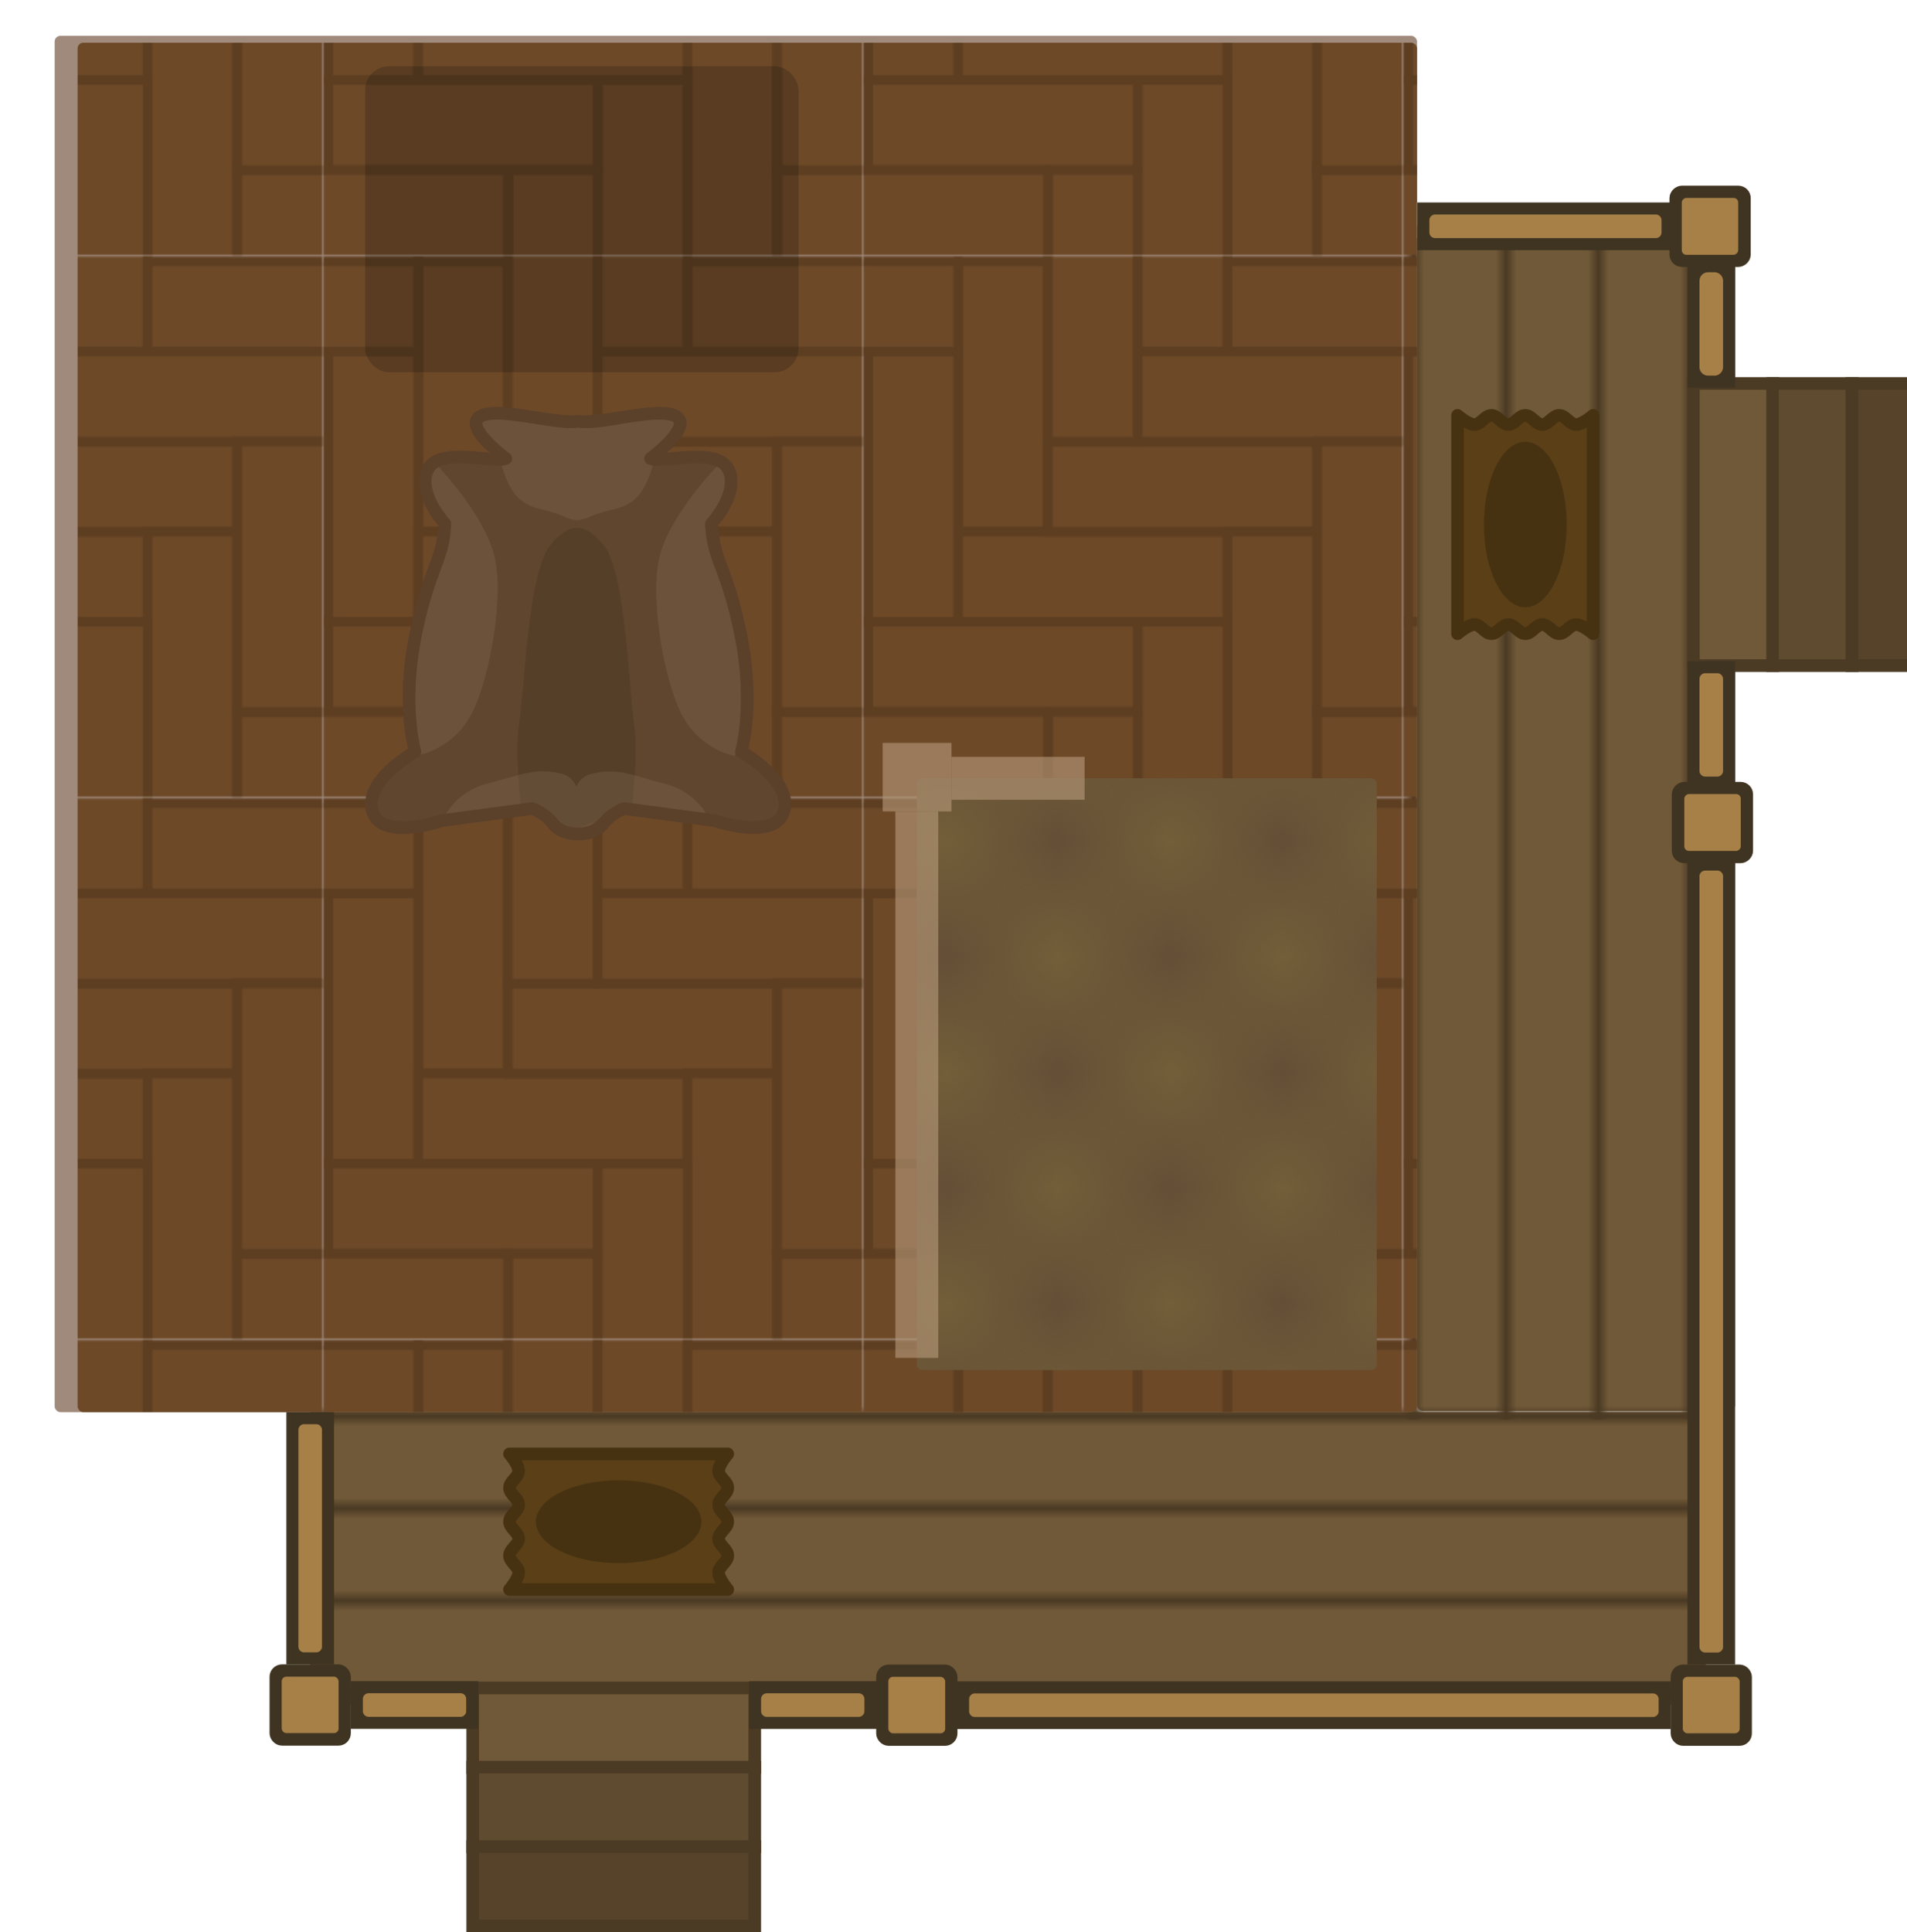 <?xml version="1.0" encoding="UTF-8" standalone="no"?>
<!-- Created with Inkscape (http://www.inkscape.org/) -->

<svg
   width="372.147mm"
   height="376.984mm"
   viewBox="0 0 372.147 376.984"
   version="1.1"
   id="svg1"
   xml:space="preserve"
   sodipodi:docname="riverside_house_floor.svg"
   inkscape:version="1.3.2 (091e20e, 2023-11-25, custom)"
   inkscape:export-filename="..\obstacles\riverside_house_floor.svg"
   inkscape:export-xdpi="96"
   inkscape:export-ydpi="96"
   xmlns:inkscape="http://www.inkscape.org/namespaces/inkscape"
   xmlns:sodipodi="http://sodipodi.sourceforge.net/DTD/sodipodi-0.dtd"
   xmlns:xlink="http://www.w3.org/1999/xlink"
   xmlns="http://www.w3.org/2000/svg"
   xmlns:svg="http://www.w3.org/2000/svg"><sodipodi:namedview
     id="namedview1"
     pagecolor="#505050"
     bordercolor="#eeeeee"
     borderopacity="1"
     inkscape:showpageshadow="0"
     inkscape:pageopacity="0"
     inkscape:pagecheckerboard="0"
     inkscape:deskcolor="#505050"
     inkscape:document-units="mm"
     inkscape:zoom="0.5"
     inkscape:cx="849"
     inkscape:cy="979"
     inkscape:window-width="2560"
     inkscape:window-height="1369"
     inkscape:window-x="-8"
     inkscape:window-y="-8"
     inkscape:window-maximized="1"
     inkscape:current-layer="layer1"
     showguides="false"><sodipodi:guide
       position="-1095.704,86.791"
       orientation="0,-1"
       id="guide3"
       inkscape:locked="false" /><sodipodi:guide
       position="-887.007,-27.859"
       orientation="1,0"
       id="guide1"
       inkscape:locked="false" /></sodipodi:namedview><defs
     id="defs1"><inkscape:path-effect
       effect="fillet_chamfer"
       id="path-effect184"
       is_visible="true"
       lpeversion="1"
       nodesatellites_param="F,0,0,1,0,1.121,0,1 @ F,0,0,1,0,1.121,0,1 @ F,0,0,1,0,1.121,0,1 @ F,0,0,1,0,1.121,0,1"
       radius="0"
       unit="px"
       method="auto"
       mode="F"
       chamfer_steps="1"
       flexible="false"
       use_knot_distance="true"
       apply_no_radius="true"
       apply_with_radius="true"
       only_selected="false"
       hide_knots="false" /><inkscape:path-effect
       effect="fillet_chamfer"
       id="path-effect183"
       is_visible="true"
       lpeversion="1"
       nodesatellites_param="F,0,0,1,0,1.121,0,1 @ F,0,0,1,0,1.121,0,1 @ F,0,0,1,0,1.121,0,1 @ F,0,0,1,0,1.121,0,1"
       radius="0"
       unit="px"
       method="auto"
       mode="F"
       chamfer_steps="1"
       flexible="false"
       use_knot_distance="true"
       apply_no_radius="true"
       apply_with_radius="true"
       only_selected="false"
       hide_knots="false" /><inkscape:path-effect
       effect="fillet_chamfer"
       id="path-effect182"
       is_visible="true"
       lpeversion="1"
       nodesatellites_param="F,0,0,1,0,1.121,0,1 @ F,0,0,1,0,1.121,0,1 @ F,0,0,1,0,1.121,0,1 @ F,0,0,1,0,1.121,0,1"
       radius="0"
       unit="px"
       method="auto"
       mode="F"
       chamfer_steps="1"
       flexible="false"
       use_knot_distance="true"
       apply_no_radius="true"
       apply_with_radius="true"
       only_selected="false"
       hide_knots="false" /><inkscape:path-effect
       effect="fillet_chamfer"
       id="path-effect181"
       is_visible="true"
       lpeversion="1"
       nodesatellites_param="F,0,0,1,0,1.121,0,1 @ F,0,0,1,0,1.121,0,1 @ F,0,0,1,0,1.121,0,1 @ F,0,0,1,0,1.121,0,1"
       radius="0"
       unit="px"
       method="auto"
       mode="F"
       chamfer_steps="1"
       flexible="false"
       use_knot_distance="true"
       apply_no_radius="true"
       apply_with_radius="true"
       only_selected="false"
       hide_knots="false" /><inkscape:path-effect
       effect="fillet_chamfer"
       id="path-effect180"
       is_visible="true"
       lpeversion="1"
       nodesatellites_param="F,0,0,1,0,1.121,0,1 @ F,0,0,1,0,1.121,0,1 @ F,0,0,1,0,1.121,0,1 @ F,0,0,1,0,1.121,0,1"
       radius="0"
       unit="px"
       method="auto"
       mode="F"
       chamfer_steps="1"
       flexible="false"
       use_knot_distance="true"
       apply_no_radius="true"
       apply_with_radius="true"
       only_selected="false"
       hide_knots="false" /><inkscape:path-effect
       effect="fillet_chamfer"
       id="path-effect179"
       is_visible="true"
       lpeversion="1"
       nodesatellites_param="F,0,0,1,0,1.121,0,1 @ F,0,0,1,0,1.121,0,1 @ F,0,0,1,0,1.121,0,1 @ F,0,0,1,0,1.121,0,1"
       radius="0"
       unit="px"
       method="auto"
       mode="F"
       chamfer_steps="1"
       flexible="false"
       use_knot_distance="true"
       apply_no_radius="true"
       apply_with_radius="true"
       only_selected="false"
       hide_knots="false" /><inkscape:path-effect
       effect="fillet_chamfer"
       id="path-effect178"
       is_visible="true"
       lpeversion="1"
       nodesatellites_param="F,0,0,1,0,1.682,0,1 @ F,0,0,1,0,1.682,0,1 @ F,0,0,1,0,1.682,0,1 @ F,0,0,1,0,1.682,0,1"
       radius="0"
       unit="px"
       method="auto"
       mode="F"
       chamfer_steps="1"
       flexible="false"
       use_knot_distance="true"
       apply_no_radius="true"
       apply_with_radius="true"
       only_selected="false"
       hide_knots="false" /><inkscape:path-effect
       effect="fillet_chamfer"
       id="path-effect177"
       is_visible="true"
       lpeversion="1"
       nodesatellites_param="F,0,0,1,0,1.121,0,1 @ F,0,0,1,0,1.121,0,1 @ F,0,0,1,0,1.121,0,1 @ F,0,0,1,0,1.121,0,1"
       radius="0"
       unit="px"
       method="auto"
       mode="F"
       chamfer_steps="1"
       flexible="false"
       use_knot_distance="true"
       apply_no_radius="true"
       apply_with_radius="true"
       only_selected="false"
       hide_knots="false" /><linearGradient
       id="swatch68"
       inkscape:swatch="solid"><stop
         style="stop-color:#2a291d;stop-opacity:1;"
         offset="0"
         id="stop68" /></linearGradient><style
       type="text/css"
       id="style1">&#10;   <![CDATA[
    .fil5 {fill:#1F1A17}
    .fil3 {fill:#72706F}
    .fil2 {fill:#838281}
    .fil0 {fill:#AAA9A9}
    .fil1 {fill:#C2C1C1}
    .fil4 {fill:black}
   ]]>&#10;  </style><pattern
       inkscape:collect="always"
       xlink:href="#Strips1_8-69"
       preserveAspectRatio="xMidYMid"
       id="pattern155-8"
       patternTransform="matrix(0,2,-2,0,0,0)"
       x="4.582"
       y="44" /><pattern
       inkscape:collect="always"
       patternUnits="userSpaceOnUse"
       width="9"
       height="1"
       patternTransform="translate(0,0) scale(2,2)"
       preserveAspectRatio="xMidYMid"
       id="Strips1_8-69"
       style="fill:#4b3a24"
       inkscape:stockid="Stripes 07 (1:8)"
       inkscape:isstock="true"
       inkscape:label="Stripes 07 (1:8)">&#10;      <rect
   style="stroke:none"
   x="0"
   y="-0.5"
   width="1"
   height="2"
   id="rect170-5" />&#10;    </pattern><pattern
       inkscape:collect="always"
       xlink:href="#Strips1_8-6-6"
       preserveAspectRatio="xMidYMid"
       id="pattern155-7-7"
       patternTransform="matrix(0,2,-1.692,0,-1282.47,-1142.927)"
       x="4.582"
       y="44" /><pattern
       inkscape:collect="always"
       patternUnits="userSpaceOnUse"
       width="9"
       height="1"
       patternTransform="translate(0,0) scale(2,2)"
       preserveAspectRatio="xMidYMid"
       id="Strips1_8-6-6"
       style="fill:#4b3a24"
       inkscape:stockid="Stripes 07 (1:8)"
       inkscape:isstock="true"
       inkscape:label="Stripes 07 (1:8)">&#10;      <rect
   style="stroke:none"
   x="0"
   y="-0.5"
   width="1"
   height="2"
   id="rect170-9-5" />&#10;    </pattern><pattern
       inkscape:collect="always"
       xlink:href="#e-2-6"
       preserveAspectRatio="xMidYMid"
       id="pattern183-1"
       patternTransform="matrix(0.309,0,0,0.31,-113.063,1718.096)"
       x="0"
       y="0" /><pattern
       id="e-2-6"
       height="340.158"
       patternTransform="translate(-79.604 1651.63)"
       patternUnits="userSpaceOnUse"
       preserveAspectRatio="xMidYMid"
       width="340.157"
       inkscape:label="e-2"><g
         clip-path="url(#d-0-1)"
         transform="matrix(3.78 0 0 3.78 -577.188 -1759.015)"
         id="g21-7-0"><rect
           fill="#8a6c42"
           height="45"
           stroke="#675132"
           stroke-width="1.587"
           width="15"
           x="168.508"
           y="466.2"
           id="rect6-3-5" /><rect
           fill="#8a6c42"
           height="45"
           stroke="#675132"
           stroke-width="1.587"
           width="15"
           x="153.508"
           y="481.2"
           id="rect7-4-26" /><rect
           fill="#8a6c42"
           height="45"
           stroke="#675132"
           stroke-width="1.587"
           transform="rotate(-90)"
           width="15"
           x="-526.2"
           y="168.508"
           id="rect8-5-9" /><rect
           fill="#8a6c42"
           height="45"
           stroke="#675132"
           stroke-width="1.587"
           transform="rotate(-90)"
           width="15"
           x="-511.2"
           y="183.508"
           id="rect9-70-9" /><rect
           fill="#8a6c42"
           height="45"
           stroke="#675132"
           stroke-width="1.587"
           width="15"
           x="183.508"
           y="451.2"
           id="rect10-7-79" /><rect
           fill="#8a6c42"
           height="45"
           stroke="#675132"
           stroke-width="1.587"
           width="15"
           x="198.508"
           y="436.2"
           id="rect11-00-3" /><rect
           fill="#8a6c42"
           height="45"
           stroke="#675132"
           stroke-width="1.587"
           width="15"
           x="213.508"
           y="511.2"
           id="rect12-5-1" /><rect
           fill="#8a6c42"
           height="45"
           stroke="#675132"
           stroke-width="1.587"
           width="15"
           x="198.508"
           y="526.2"
           id="rect13-0-97" /><rect
           fill="#8a6c42"
           height="45"
           stroke="#675132"
           stroke-width="1.587"
           transform="rotate(-90)"
           width="15"
           x="-481.2"
           y="123.508"
           id="rect14-28-9" /><rect
           fill="#8a6c42"
           height="45"
           stroke="#675132"
           stroke-width="1.587"
           transform="rotate(-90)"
           width="15"
           x="-481.2"
           y="213.508"
           id="rect15-9-5" /><rect
           fill="#8a6c42"
           height="45"
           stroke="#675132"
           stroke-width="1.587"
           transform="rotate(-90)"
           width="15"
           x="-556.2"
           y="228.508"
           id="rect16-4-5" /><rect
           fill="#8a6c42"
           height="45"
           stroke="#675132"
           stroke-width="1.587"
           transform="rotate(-90)"
           width="15"
           x="-541.2"
           y="153.508"
           id="rect17-71-61" /><rect
           fill="#8a6c42"
           height="45"
           stroke="#675132"
           stroke-width="1.587"
           width="15"
           x="183.508"
           y="541.2"
           id="rect18-8-58" /><rect
           fill="#8a6c42"
           height="45"
           stroke="#675132"
           stroke-width="1.587"
           transform="rotate(-90)"
           width="15"
           x="-556.2"
           y="138.508"
           id="rect19-26-5" /><rect
           fill="#8a6c42"
           height="45"
           stroke="#675132"
           stroke-width="1.587"
           transform="rotate(-90)"
           width="15"
           x="-496.2"
           y="198.508"
           id="rect20-6-0" /><rect
           fill="#8a6c42"
           height="45"
           stroke="#675132"
           stroke-width="1.587"
           width="15"
           x="228.508"
           y="496.2"
           id="rect21-4-04" /></g></pattern><clipPath
       id="d-0-1"><rect
         height="90"
         width="90"
         x="152.714"
         y="465.406"
         id="rect5-43-8" /></clipPath><pattern
       inkscape:collect="always"
       xlink:href="#Checkerboard-4"
       preserveAspectRatio="xMidYMid"
       id="pattern173-9"
       patternTransform="scale(21.821,22.567)"
       x="0"
       y="0" /><pattern
       inkscape:collect="always"
       style="fill:#735f39"
       patternUnits="userSpaceOnUse"
       width="2"
       height="2"
       patternTransform="translate(0,0) scale(10,10)"
       id="Checkerboard-4"
       inkscape:stockid="Checkerboard"
       preserveAspectRatio="xMidYMid"
       inkscape:isstock="true"
       inkscape:label="Checkerboard">&#10;      <rect
   style="stroke:none"
   x="0"
   y="0"
   width="1"
   height="1"
   id="rect209-4" />&#10;      <rect
   style="stroke:none"
   x="1"
   y="1"
   width="1"
   height="1"
   id="rect211-3" />&#10;    </pattern><style
       id="style1-6">&#10;      .cls-1, .cls-2, .cls-3, .cls-4, .cls-5, .cls-6, .cls-7 {&#10;        fill: none;&#10;      }&#10;&#10;      .cls-8 {&#10;        fill: #31343a;&#10;      }&#10;&#10;      .cls-8, .cls-9, .cls-10 {&#10;        stroke: #2e3036;&#10;      }&#10;&#10;      .cls-8, .cls-9, .cls-10, .cls-11, .cls-12, .cls-13, .cls-14, .cls-15, .cls-16, .cls-17, .cls-18, .cls-19, .cls-5, .cls-6, .cls-7 {&#10;        stroke-width: 8px;&#10;      }&#10;&#10;      .cls-8, .cls-9, .cls-10, .cls-11, .cls-12, .cls-13, .cls-14, .cls-2, .cls-3 {&#10;        stroke-linecap: round;&#10;      }&#10;&#10;      .cls-9 {&#10;        fill: #3d424a;&#10;      }&#10;&#10;      .cls-10 {&#10;        fill: #33363d;&#10;      }&#10;&#10;      .cls-11 {&#10;        fill: #323438;&#10;        stroke: #2e2f33;&#10;      }&#10;&#10;      .cls-12 {&#10;        fill: #32343b;&#10;        stroke: #2b2d33;&#10;      }&#10;&#10;      .cls-13, .cls-20 {&#10;        fill: #43444c;&#10;      }&#10;&#10;      .cls-13, .cls-17, .cls-4, .cls-7 {&#10;        stroke: #303035;&#10;      }&#10;&#10;      .cls-21 {&#10;        clip-path: url(#clippath);&#10;      }&#10;&#10;      .cls-22 {&#10;        fill: #6b6c6d;&#10;      }&#10;&#10;      .cls-23 {&#10;        fill: #8a8a86;&#10;      }&#10;&#10;      .cls-24 {&#10;        fill: #303035;&#10;      }&#10;&#10;      .cls-25 {&#10;        fill: #cfcfcc;&#10;      }&#10;&#10;      .cls-26 {&#10;        fill: #242424;&#10;      }&#10;&#10;      .cls-27 {&#10;        fill: #1e1e1f;&#10;      }&#10;&#10;      .cls-28 {&#10;        fill: #232429;&#10;      }&#10;&#10;      .cls-29 {&#10;        fill: #262624;&#10;      }&#10;&#10;      .cls-30 {&#10;        fill: #2e2e31;&#10;      }&#10;&#10;      .cls-31 {&#10;        fill: #656565;&#10;        stroke: #333;&#10;      }&#10;&#10;      .cls-31, .cls-32, .cls-15, .cls-16, .cls-17, .cls-18, .cls-19, .cls-2, .cls-3, .cls-4, .cls-5, .cls-6, .cls-7 {&#10;        stroke-miterlimit: 10;&#10;      }&#10;&#10;      .cls-31, .cls-32, .cls-2, .cls-3, .cls-4 {&#10;        stroke-width: 4px;&#10;      }&#10;&#10;      .cls-14 {&#10;        stroke-linejoin: round;&#10;      }&#10;&#10;      .cls-14, .cls-18 {&#10;        fill: #39393d;&#10;      }&#10;&#10;      .cls-14, .cls-18, .cls-5 {&#10;        stroke: #2e2e30;&#10;      }&#10;&#10;      .cls-32 {&#10;        fill: #4a4a4f;&#10;        stroke: #3d3d40;&#10;      }&#10;&#10;      .cls-15 {&#10;        fill: #2b2b2e;&#10;        stroke: #292929;&#10;      }&#10;&#10;      .cls-16 {&#10;        fill: #353a3b;&#10;      }&#10;&#10;      .cls-16, .cls-6 {&#10;        stroke: #2c3030;&#10;      }&#10;&#10;      .cls-17 {&#10;        fill: #333332;&#10;      }&#10;&#10;      .cls-19 {&#10;        fill: #888c9e;&#10;        stroke: #2e2f36;&#10;      }&#10;&#10;      .cls-2 {&#10;        stroke: #515159;&#10;      }&#10;&#10;      .cls-3 {&#10;        stroke: #cfcfcc;&#10;      }&#10;    </style><style
       id="style1-4">&#10;      .cls-1 {&#10;        fill: #171717;&#10;      }&#10;&#10;      .cls-2 {&#10;        fill: #1a1a1a;&#10;      }&#10;&#10;      .cls-3 {&#10;        fill: #505050;&#10;        stroke-width: 1.5px;&#10;      }&#10;&#10;      .cls-3, .cls-4, .cls-5, .cls-6, .cls-7 {&#10;        stroke-linecap: round;&#10;        stroke-linejoin: round;&#10;      }&#10;&#10;      .cls-3, .cls-4, .cls-5, .cls-7 {&#10;        stroke: #171717;&#10;      }&#10;&#10;      .cls-4 {&#10;        fill: #3c3c3c;&#10;      }&#10;&#10;      .cls-4, .cls-5, .cls-6, .cls-7 {&#10;        stroke-width: 3px;&#10;      }&#10;&#10;      .cls-5 {&#10;        fill: #434343;&#10;      }&#10;&#10;      .cls-6 {&#10;        fill: #7d521b;&#10;        stroke: #261a08;&#10;      }&#10;&#10;      .cls-7 {&#10;        fill: none;&#10;      }&#10;    </style><inkscape:path-effect
       effect="mirror_symmetry"
       start_point="1090.13,-299.693"
       end_point="1089.93,-218.52"
       center_point="1090.03,-259.106"
       id="path-effect147-0-8-9"
       is_visible="true"
       lpeversion="1.2"
       lpesatellites=""
       mode="free"
       discard_orig_path="false"
       fuse_paths="true"
       oposite_fuse="false"
       split_items="false"
       split_open="false"
       link_styles="false" /><style
       type="text/css"
       id="style1-9">&#10;   <![CDATA[
    .fil5 {fill:#1F1A17}
    .fil3 {fill:#72706F}
    .fil2 {fill:#838281}
    .fil0 {fill:#AAA9A9}
    .fil1 {fill:#C2C1C1}
    .fil4 {fill:black}
   ]]>&#10;  </style><style
       id="style1-6-8">&#10;      .cls-1, .cls-2, .cls-3, .cls-4, .cls-5, .cls-6, .cls-7 {&#10;        fill: none;&#10;      }&#10;&#10;      .cls-8 {&#10;        fill: #31343a;&#10;      }&#10;&#10;      .cls-8, .cls-9, .cls-10 {&#10;        stroke: #2e3036;&#10;      }&#10;&#10;      .cls-8, .cls-9, .cls-10, .cls-11, .cls-12, .cls-13, .cls-14, .cls-15, .cls-16, .cls-17, .cls-18, .cls-19, .cls-5, .cls-6, .cls-7 {&#10;        stroke-width: 8px;&#10;      }&#10;&#10;      .cls-8, .cls-9, .cls-10, .cls-11, .cls-12, .cls-13, .cls-14, .cls-2, .cls-3 {&#10;        stroke-linecap: round;&#10;      }&#10;&#10;      .cls-9 {&#10;        fill: #3d424a;&#10;      }&#10;&#10;      .cls-10 {&#10;        fill: #33363d;&#10;      }&#10;&#10;      .cls-11 {&#10;        fill: #323438;&#10;        stroke: #2e2f33;&#10;      }&#10;&#10;      .cls-12 {&#10;        fill: #32343b;&#10;        stroke: #2b2d33;&#10;      }&#10;&#10;      .cls-13, .cls-20 {&#10;        fill: #43444c;&#10;      }&#10;&#10;      .cls-13, .cls-17, .cls-4, .cls-7 {&#10;        stroke: #303035;&#10;      }&#10;&#10;      .cls-21 {&#10;        clip-path: url(#clippath);&#10;      }&#10;&#10;      .cls-22 {&#10;        fill: #6b6c6d;&#10;      }&#10;&#10;      .cls-23 {&#10;        fill: #8a8a86;&#10;      }&#10;&#10;      .cls-24 {&#10;        fill: #303035;&#10;      }&#10;&#10;      .cls-25 {&#10;        fill: #cfcfcc;&#10;      }&#10;&#10;      .cls-26 {&#10;        fill: #242424;&#10;      }&#10;&#10;      .cls-27 {&#10;        fill: #1e1e1f;&#10;      }&#10;&#10;      .cls-28 {&#10;        fill: #232429;&#10;      }&#10;&#10;      .cls-29 {&#10;        fill: #262624;&#10;      }&#10;&#10;      .cls-30 {&#10;        fill: #2e2e31;&#10;      }&#10;&#10;      .cls-31 {&#10;        fill: #656565;&#10;        stroke: #333;&#10;      }&#10;&#10;      .cls-31, .cls-32, .cls-15, .cls-16, .cls-17, .cls-18, .cls-19, .cls-2, .cls-3, .cls-4, .cls-5, .cls-6, .cls-7 {&#10;        stroke-miterlimit: 10;&#10;      }&#10;&#10;      .cls-31, .cls-32, .cls-2, .cls-3, .cls-4 {&#10;        stroke-width: 4px;&#10;      }&#10;&#10;      .cls-14 {&#10;        stroke-linejoin: round;&#10;      }&#10;&#10;      .cls-14, .cls-18 {&#10;        fill: #39393d;&#10;      }&#10;&#10;      .cls-14, .cls-18, .cls-5 {&#10;        stroke: #2e2e30;&#10;      }&#10;&#10;      .cls-32 {&#10;        fill: #4a4a4f;&#10;        stroke: #3d3d40;&#10;      }&#10;&#10;      .cls-15 {&#10;        fill: #2b2b2e;&#10;        stroke: #292929;&#10;      }&#10;&#10;      .cls-16 {&#10;        fill: #353a3b;&#10;      }&#10;&#10;      .cls-16, .cls-6 {&#10;        stroke: #2c3030;&#10;      }&#10;&#10;      .cls-17 {&#10;        fill: #333332;&#10;      }&#10;&#10;      .cls-19 {&#10;        fill: #888c9e;&#10;        stroke: #2e2f36;&#10;      }&#10;&#10;      .cls-2 {&#10;        stroke: #515159;&#10;      }&#10;&#10;      .cls-3 {&#10;        stroke: #cfcfcc;&#10;      }&#10;    </style><style
       id="style1-4-4">&#10;      .cls-1 {&#10;        fill: #171717;&#10;      }&#10;&#10;      .cls-2 {&#10;        fill: #1a1a1a;&#10;      }&#10;&#10;      .cls-3 {&#10;        fill: #505050;&#10;        stroke-width: 1.5px;&#10;      }&#10;&#10;      .cls-3, .cls-4, .cls-5, .cls-6, .cls-7 {&#10;        stroke-linecap: round;&#10;        stroke-linejoin: round;&#10;      }&#10;&#10;      .cls-3, .cls-4, .cls-5, .cls-7 {&#10;        stroke: #171717;&#10;      }&#10;&#10;      .cls-4 {&#10;        fill: #3c3c3c;&#10;      }&#10;&#10;      .cls-4, .cls-5, .cls-6, .cls-7 {&#10;        stroke-width: 3px;&#10;      }&#10;&#10;      .cls-5 {&#10;        fill: #434343;&#10;      }&#10;&#10;      .cls-6 {&#10;        fill: #7d521b;&#10;        stroke: #261a08;&#10;      }&#10;&#10;      .cls-7 {&#10;        fill: none;&#10;      }&#10;    </style></defs><g
     inkscape:label="Layer 1"
     inkscape:groupmode="layer"
     id="layer1"
     transform="translate(-1304.707,56.011)"><g
       id="g94"><g
         id="g227"
         transform="translate(-338.256,366.694)"><g
           id="g140-0"
           transform="translate(660.111,23.393)"><g
             id="g159-1"><rect
               style="fill:#705938;fill-opacity:1;stroke:none;stroke-width:1.112;stroke-linecap:round;stroke-linejoin:miter;stroke-miterlimit:5;stroke-dasharray:none;stroke-opacity:1;paint-order:stroke fill markers"
               id="rect142-4-6"
               width="272.376"
               height="57.111"
               x="1043.387"
               y="-170.603"
               rx="1.395"
               ry="1.033" /><g
               id="g155-7"
               style="display:inline"><rect
                 style="fill:#705938;fill-opacity:1;stroke:none;stroke-width:1.07;stroke-linecap:round;stroke-linejoin:miter;stroke-miterlimit:5;stroke-dasharray:none;stroke-opacity:1;paint-order:stroke fill markers"
                 id="rect142-4-2-4"
                 width="232.074"
                 height="62.064"
                 x="-402.908"
                 y="-1321.453"
                 rx="1.188"
                 ry="1.123"
                 transform="rotate(90)" /><rect
                 style="display:inline;fill:url(#pattern155-8);fill-opacity:1;stroke:none;stroke-width:1.136;stroke-linecap:round;stroke-linejoin:miter;stroke-miterlimit:5;stroke-dasharray:none;stroke-opacity:1;paint-order:stroke fill markers"
                 id="rect142-6"
                 width="272.385"
                 height="59.691"
                 x="1043.378"
                 y="-173.184"
                 rx="1.395"
                 ry="1.08" /><rect
                 style="display:inline;fill:url(#pattern155-7-7);fill-opacity:1;stroke:none;stroke-width:1.045;stroke-linecap:round;stroke-linejoin:miter;stroke-miterlimit:5;stroke-dasharray:none;stroke-opacity:1;paint-order:stroke fill markers"
                 id="rect142-2-6"
                 width="230.477"
                 height="59.691"
                 x="-399.622"
                 y="-1316.111"
                 rx="1.18"
                 ry="1.08"
                 transform="rotate(90)" /></g></g><g
             id="g139-3"><g
               id="g136-2-9"
               transform="rotate(-90,1094.483,-335.63)"><rect
                 style="fill:#705938;fill-opacity:1;stroke:#4b3a24;stroke-width:2.458;stroke-linecap:round;stroke-linejoin:miter;stroke-miterlimit:5;stroke-dasharray:none;stroke-opacity:1;paint-order:fill markers stroke"
                 id="rect136-0-0"
                 width="55.044"
                 height="15.516"
                 x="1075.098"
                 y="-116.799" /><rect
                 style="fill:#5f4c30;fill-opacity:1;stroke:#4b3a24;stroke-width:2.458;stroke-linecap:round;stroke-linejoin:miter;stroke-miterlimit:5;stroke-dasharray:none;stroke-opacity:1;paint-order:fill markers stroke"
                 id="rect136-4-1-9"
                 width="55.044"
                 height="15.516"
                 x="1075.099"
                 y="-101.34" /><rect
                 style="fill:#56432a;fill-opacity:1;stroke:#4b3a24;stroke-width:2.458;stroke-linecap:round;stroke-linejoin:miter;stroke-miterlimit:5;stroke-dasharray:none;stroke-opacity:1;paint-order:fill markers stroke"
                 id="rect136-4-2-3-5"
                 width="55.044"
                 height="15.516"
                 x="1075.099"
                 y="-85.858" /></g><g
               id="g136-1"><rect
                 style="fill:#705938;fill-opacity:1;stroke:#4b3a24;stroke-width:2.458;stroke-linecap:round;stroke-linejoin:miter;stroke-miterlimit:5;stroke-dasharray:none;stroke-opacity:1;paint-order:fill markers stroke"
                 id="rect136-3"
                 width="55.044"
                 height="15.516"
                 x="1075.098"
                 y="-116.799" /><rect
                 style="fill:#5f4c30;fill-opacity:1;stroke:#4b3a24;stroke-width:2.458;stroke-linecap:round;stroke-linejoin:miter;stroke-miterlimit:5;stroke-dasharray:none;stroke-opacity:1;paint-order:fill markers stroke"
                 id="rect136-4-8"
                 width="55.044"
                 height="15.516"
                 x="1075.098"
                 y="-101.34" /><rect
                 style="fill:#56432a;fill-opacity:1;stroke:#4b3a24;stroke-width:2.458;stroke-linecap:round;stroke-linejoin:miter;stroke-miterlimit:5;stroke-dasharray:none;stroke-opacity:1;paint-order:fill markers stroke"
                 id="rect136-4-2-7"
                 width="55.044"
                 height="15.516"
                 x="1075.098"
                 y="-85.858" /></g></g></g><g
           id="g200-1"
           transform="translate(660.111,23.393)"><rect
             style="fill:url(#pattern183-1);fill-opacity:1;stroke:none;stroke-width:1.031;stroke-linecap:round;stroke-linejoin:miter;stroke-miterlimit:5;stroke-dasharray:none;stroke-opacity:1;paint-order:stroke fill markers"
             id="rect173-4"
             width="261.394"
             height="267.159"
             x="997.995"
             y="-437.763"
             rx="1.113"
             ry="1.114" /><rect
             style="display:inline;fill:#572f14;fill-opacity:0.561;stroke:none;stroke-width:1.043;stroke-linecap:round;stroke-linejoin:miter;stroke-miterlimit:5;stroke-dasharray:none;stroke-opacity:1;paint-order:stroke fill markers"
             id="rect173-9-3"
             width="265.87"
             height="268.506"
             x="993.518"
             y="-439.109"
             rx="1.132"
             ry="1.12" /></g><g
           id="g173-7"
           transform="translate(660.111,23.393)"><rect
             style="fill:#644f37;fill-opacity:1;stroke:none;stroke-width:1;stroke-linecap:round;stroke-linejoin:miter;stroke-miterlimit:5;stroke-dasharray:none;stroke-opacity:1;paint-order:stroke fill markers"
             id="rect159-6-6"
             width="89.749"
             height="115.42"
             x="1161.768"
             y="-294.26"
             rx="1.08"
             ry="1.08" /><rect
             style="display:inline;fill:url(#pattern173-9);fill-opacity:1;stroke:none;stroke-width:1;stroke-linecap:round;stroke-linejoin:miter;stroke-miterlimit:5;stroke-dasharray:none;stroke-opacity:1;paint-order:stroke fill markers"
             id="rect159-8"
             width="89.749"
             height="115.42"
             x="1161.768"
             y="-294.26"
             rx="1.08"
             ry="1.08" /></g><g
           id="g161-1"
           transform="translate(660.111,23.393)"><rect
             style="opacity:0.85;fill:#b59878;fill-opacity:0.737;stroke:none;stroke-width:2.458;stroke-linecap:round;stroke-linejoin:round;stroke-miterlimit:5;stroke-dasharray:none;stroke-opacity:1;paint-order:fill markers stroke"
             id="rect160-7"
             width="13.428"
             height="13.361"
             x="172.011"
             y="645.244"
             transform="translate(983.094,-946.406)" /><rect
             style="opacity:0.85;fill:#b59878;fill-opacity:0.737;stroke:none;stroke-width:5.484;stroke-linecap:round;stroke-linejoin:round;stroke-miterlimit:5;stroke-dasharray:none;stroke-opacity:1;paint-order:fill markers stroke"
             id="rect160-4-7"
             width="8.376"
             height="106.611"
             x="1157.58"
             y="-287.801" /><rect
             style="opacity:0.85;fill:#b59878;fill-opacity:0.737;stroke:none;stroke-width:2.707;stroke-linecap:round;stroke-linejoin:round;stroke-miterlimit:5;stroke-dasharray:none;stroke-opacity:1;paint-order:fill markers stroke"
             id="rect160-4-4-7"
             width="8.376"
             height="25.975"
             x="-298.448"
             y="-1194.507"
             transform="rotate(90)" /></g><g
           id="g156065-8-81"
           transform="translate(-6134.237,-2069.676)"><rect
             style="fill:#52422b;fill-opacity:1;stroke:#3f3421;stroke-width:2.69;stroke-linecap:round;stroke-dasharray:none;stroke-opacity:1;paint-order:fill markers stroke;stop-color:#000000"
             id="rect156061-1-9"
             width="13.166"
             height="13.166"
             x="7831.152"
             y="1973.017"
             rx="1.08"
             ry="1.08" /><rect
             style="fill:#a78048;fill-opacity:1;stroke:none;stroke-width:2.25;stroke-linecap:round;stroke-linejoin:miter;stroke-dasharray:none;stroke-opacity:1;paint-order:fill markers stroke;stop-color:#000000"
             id="rect156063-9-7"
             width="11.097"
             height="11.014"
             x="7832.177"
             y="1974.069"
             rx="0.903"
             ry="0.903" /></g><g
           id="g156065-8-8-0"
           transform="translate(-5860.822,-2069.641)"><rect
             style="fill:#52422b;fill-opacity:1;stroke:#3f3421;stroke-width:2.69;stroke-linecap:round;stroke-dasharray:none;stroke-opacity:1;paint-order:fill markers stroke;stop-color:#000000"
             id="rect156061-1-4-0"
             width="13.166"
             height="13.166"
             x="7831.152"
             y="1973.017"
             rx="1.08"
             ry="1.08" /><rect
             style="fill:#a78048;fill-opacity:1;stroke:none;stroke-width:2.25;stroke-linecap:round;stroke-linejoin:miter;stroke-dasharray:none;stroke-opacity:1;paint-order:fill markers stroke;stop-color:#000000"
             id="rect156063-9-9-4"
             width="11.097"
             height="11.014"
             x="7832.177"
             y="1974.069"
             rx="0.903"
             ry="0.903" /></g><path
           style="color:#000000;fill:#3f3421;stroke-linecap:round;stroke-miterlimit:5;-inkscape-stroke:none;paint-order:stroke fill markers"
           d="m 1698.848,-147.211 v 49.207 h 9.301 v -49.207 z"
           id="path164" /><g
           id="rect141-0"><path
             style="color:#000000;fill:#a78048;stroke-linecap:round;stroke-miterlimit:5;-inkscape-stroke:none;paint-order:stroke fill markers"
             d="m 1702.317,-144.86 h 2.36 a 1.121,1.121 45 0 1 1.121,1.121 v 42.265 a 1.121,1.121 135 0 1 -1.121,1.121 h -2.36 a 1.121,1.121 45 0 1 -1.121,-1.121 v -42.265 a 1.121,1.121 135 0 1 1.121,-1.121 z"
             id="path165"
             inkscape:path-effect="#path-effect184"
             inkscape:original-d="m 1701.1968,-144.86039 h 4.6013 v 44.506 h -4.6013 z" /></g><path
           style="color:#000000;fill:#3f3421;stroke-linecap:round;stroke-miterlimit:5;-inkscape-stroke:none;paint-order:stroke fill markers"
           d="m 1919.553,-383.203 v 9.301 h 50.006 v -9.301 z"
           id="path176" /><g
           id="rect141-7-6"><path
             style="color:#000000;fill:#a78048;stroke-linecap:round;stroke-miterlimit:5;-inkscape-stroke:none;paint-order:stroke fill markers"
             d="m 1921.902,-377.373 0,-2.36 a 1.121,1.121 135 0 1 1.121,-1.121 h 43.065 a 1.121,1.121 45 0 1 1.121,1.121 v 2.36 a 1.121,1.121 135 0 1 -1.121,1.121 h -43.065 a 1.121,1.121 45 0 1 -1.121,-1.121 z"
             id="path177"
             inkscape:path-effect="#path-effect177"
             inkscape:original-d="m 1921.9022,-376.25207 v -4.6013 h 45.3058 v 4.6013 z" /></g><path
           style="color:#000000;fill:#3f3421;stroke-linecap:round;stroke-miterlimit:5;-inkscape-stroke:none;paint-order:stroke fill markers"
           d="m 1972.262,-371.939 v 24.865 h 9.301 v -24.865 z"
           id="path174" /><g
           id="rect141-6-4-9"><path
             style="color:#000000;fill:#a78048;stroke-linecap:round;stroke-miterlimit:5;-inkscape-stroke:none;paint-order:stroke fill markers"
             d="m 1977.531,-349.425 h -1.238 a 1.682,1.682 45 0 1 -1.682,-1.682 l 0,-16.8 a 1.682,1.682 135 0 1 1.682,-1.682 h 1.238 a 1.682,1.682 45 0 1 1.682,1.682 v 16.8 a 1.682,1.682 135 0 1 -1.682,1.682 z"
             id="path175"
             inkscape:path-effect="#path-effect178"
             inkscape:original-d="m 1979.2132,-349.4249 h -4.6013 v -20.16422 h 4.6013 z" /></g><path
           style="color:#000000;fill:#3f3421;stroke-linecap:round;stroke-miterlimit:5;-inkscape-stroke:none;paint-order:stroke fill markers"
           d="m 1711.426,-94.727 v 9.301 h 24.863 v -9.301 z"
           id="path162" /><g
           id="rect141-6-4-0-8"><path
             style="color:#000000;fill:#a78048;stroke-linecap:round;stroke-miterlimit:5;-inkscape-stroke:none;paint-order:stroke fill markers"
             d="m 1733.94,-91.257 0,2.36 a 1.121,1.121 135 0 1 -1.121,1.121 h -17.923 a 1.121,1.121 45 0 1 -1.121,-1.121 l 0,-2.36 a 1.121,1.121 135 0 1 1.121,-1.121 h 17.923 a 1.121,1.121 45 0 1 1.121,1.121 z"
             id="path163"
             inkscape:path-effect="#path-effect183"
             inkscape:original-d="m 1733.9396,-92.377123 v 4.6013 h -20.1643 v -4.6013 z" /></g><path
           style="color:#000000;fill:#3f3421;stroke-linecap:round;stroke-miterlimit:5;-inkscape-stroke:none;paint-order:stroke fill markers"
           d="m 1789.139,-94.715 v 9.301 h 24.865 v -9.301 z"
           id="path166" /><g
           id="rect141-6-4-0-0-4"><path
             style="color:#000000;fill:#a78048;stroke-linecap:round;stroke-miterlimit:5;-inkscape-stroke:none;paint-order:stroke fill markers"
             d="m 1811.653,-91.245 0,2.36 a 1.121,1.121 135 0 1 -1.121,1.121 l -17.923,0 a 1.121,1.121 45 0 1 -1.121,-1.121 v -2.36 a 1.121,1.121 135 0 1 1.121,-1.121 l 17.923,0 a 1.121,1.121 45 0 1 1.121,1.121 z"
             id="path167"
             inkscape:path-effect="#path-effect182"
             inkscape:original-d="m 1811.6534,-92.365243 v 4.6013 h -20.1642 v -4.6013 z" /></g><path
           style="color:#000000;fill:#3f3421;stroke-linecap:round;stroke-miterlimit:5;-inkscape-stroke:none;paint-order:stroke fill markers"
           d="m 1829.736,-94.691 v 9.301 h 139.26 v -9.301 z"
           id="path168" /><g
           id="rect141-6-3-94"><path
             style="color:#000000;fill:#a78048;stroke-linecap:round;stroke-miterlimit:5;-inkscape-stroke:none;paint-order:stroke fill markers"
             d="m 1966.646,-91.221 0,2.36 a 1.121,1.121 135 0 1 -1.121,1.121 h -132.32 a 1.121,1.121 45 0 1 -1.121,-1.121 l 0,-2.36 a 1.121,1.121 135 0 1 1.121,-1.121 h 132.32 a 1.121,1.121 45 0 1 1.121,1.121 z"
             id="path169"
             inkscape:path-effect="#path-effect181"
             inkscape:original-d="m 1966.6464,-92.341873 v 4.6013 h -134.5608 v -4.6013 z" /></g><path
           style="color:#000000;fill:#3f3421;stroke-linecap:round;stroke-miterlimit:5;-inkscape-stroke:none;paint-order:stroke fill markers"
           d="m 1972.262,-255.217 v 157.248 h 9.301 V -255.217 Z"
           id="path170" /><g
           id="rect141-6-3-9-7"><path
             style="color:#000000;fill:#a78048;stroke-linecap:round;stroke-miterlimit:5;-inkscape-stroke:none;paint-order:stroke fill markers"
             d="m 1978.093,-100.319 -2.36,0 a 1.121,1.121 45 0 1 -1.121,-1.121 V -251.745 a 1.121,1.121 135 0 1 1.121,-1.121 h 2.36 a 1.121,1.121 45 0 1 1.121,1.121 v 150.306 a 1.121,1.121 135 0 1 -1.121,1.121 z"
             id="path171"
             inkscape:path-effect="#path-effect180"
             inkscape:original-d="m 1979.2132,-100.31888 h -4.6013 V -252.866 h 4.6013 z" /></g><g
           id="g156065-8-1-4"
           transform="translate(-6015.856,-2069.641)"><rect
             style="fill:#52422b;fill-opacity:1;stroke:#3f3421;stroke-width:2.69;stroke-linecap:round;stroke-dasharray:none;stroke-opacity:1;paint-order:fill markers stroke;stop-color:#000000"
             id="rect156061-1-3-5"
             width="13.166"
             height="13.166"
             x="7831.152"
             y="1973.017"
             rx="1.08"
             ry="1.08" /><rect
             style="fill:#a78048;fill-opacity:1;stroke:none;stroke-width:2.25;stroke-linecap:round;stroke-linejoin:miter;stroke-dasharray:none;stroke-opacity:1;paint-order:fill markers stroke;stop-color:#000000"
             id="rect156063-9-5-8"
             width="11.097"
             height="11.014"
             x="7832.177"
             y="1974.069"
             rx="0.903"
             ry="0.903" /></g><g
           id="g156065-8-7-4-6"
           transform="rotate(90,6028.356,-2071.617)"><rect
             style="fill:#52422b;fill-opacity:1;stroke:#3f3421;stroke-width:2.69;stroke-linecap:round;stroke-dasharray:none;stroke-opacity:1;paint-order:fill markers stroke;stop-color:#000000"
             id="rect156061-1-8-9-6"
             width="13.166"
             height="13.166"
             x="7831.152"
             y="1973.017"
             rx="1.08"
             ry="1.08" /><rect
             style="fill:#a78048;fill-opacity:1;stroke:none;stroke-width:2.25;stroke-linecap:round;stroke-linejoin:miter;stroke-dasharray:none;stroke-opacity:1;paint-order:fill markers stroke;stop-color:#000000"
             id="rect156063-9-6-2-5"
             width="11.097"
             height="11.014"
             x="7832.177"
             y="1974.069"
             rx="0.903"
             ry="0.903" /></g><path
           style="color:#000000;fill:#3f3421;stroke-linecap:round;stroke-miterlimit:5;-inkscape-stroke:none;paint-order:stroke fill markers"
           d="m 1972.262,-293.717 v 24.865 h 9.301 v -24.865 z"
           id="path172" /><g
           id="rect141-6-4-4-2"><path
             style="color:#000000;fill:#a78048;stroke-linecap:round;stroke-miterlimit:5;-inkscape-stroke:none;paint-order:stroke fill markers"
             d="m 1975.733,-291.366 h 2.36 a 1.121,1.121 45 0 1 1.121,1.121 v 17.923 a 1.121,1.121 135 0 1 -1.121,1.121 h -2.36 a 1.121,1.121 45 0 1 -1.121,-1.121 v -17.923 a 1.121,1.121 135 0 1 1.121,-1.121 z"
             id="path173"
             inkscape:path-effect="#path-effect179"
             inkscape:original-d="m 1974.6119,-291.3659 h 4.6013 v 20.16422 h -4.6013 z" /></g><g
           id="g152-6"
           transform="translate(660.111,23.393)"><path
             id="rect151-7"
             style="fill:#5a3f17;stroke:#463111;stroke-width:2.458;stroke-linecap:round;stroke-linejoin:round;stroke-miterlimit:5;paint-order:fill markers stroke"
             d="m 1082.278,-162.454 h 42.598 c 0,0 -1.786,2.054 -1.786,3.307 0,1.253 1.786,2.054 1.786,3.307 0,1.253 -1.786,2.054 -1.786,3.307 0,1.253 1.786,2.054 1.786,3.307 0,1.253 -1.786,2.054 -1.786,3.307 0,1.253 1.786,2.054 1.786,3.307 0,1.253 -1.786,2.054 -1.786,3.307 0,1.253 1.786,3.307 1.786,3.307 h -42.598 c 0,0 1.786,-2.054 1.786,-3.307 0,-1.253 -1.786,-2.054 -1.786,-3.307 0,-1.253 1.786,-2.054 1.786,-3.307 0,-1.253 -1.786,-2.054 -1.786,-3.307 0,-1.253 1.786,-2.054 1.786,-3.307 0,-1.253 -1.786,-2.054 -1.786,-3.307 0,-1.253 1.786,-2.054 1.786,-3.307 0,-1.253 -1.786,-3.307 -1.786,-3.307 z"
             sodipodi:nodetypes="cczzzzzzzcczzzzzzzc" /><ellipse
             style="fill:#463111;fill-opacity:1;stroke:none;stroke-width:2.458;stroke-linecap:round;stroke-linejoin:round;stroke-miterlimit:5;stroke-dasharray:none;stroke-opacity:1;paint-order:fill markers stroke"
             id="path151-9"
             cx="1103.577"
             cy="-149.225"
             rx="16.14"
             ry="8.07" /></g><g
           id="g152-4-6"
           transform="rotate(90,1607.674,183.722)"><path
             id="rect151-4-6"
             style="fill:#5a3f17;stroke:#463111;stroke-width:2.458;stroke-linecap:round;stroke-linejoin:round;stroke-miterlimit:5;paint-order:fill markers stroke"
             d="m 1082.278,-162.454 h 42.598 c 0,0 -1.786,2.054 -1.786,3.307 0,1.253 1.786,2.054 1.786,3.307 0,1.253 -1.786,2.054 -1.786,3.307 0,1.253 1.786,2.054 1.786,3.307 0,1.253 -1.786,2.054 -1.786,3.307 0,1.253 1.786,2.054 1.786,3.307 0,1.253 -1.786,2.054 -1.786,3.307 0,1.253 1.786,3.307 1.786,3.307 h -42.598 c 0,0 1.786,-2.054 1.786,-3.307 0,-1.253 -1.786,-2.054 -1.786,-3.307 0,-1.253 1.786,-2.054 1.786,-3.307 0,-1.253 -1.786,-2.054 -1.786,-3.307 0,-1.253 1.786,-2.054 1.786,-3.307 0,-1.253 -1.786,-2.054 -1.786,-3.307 0,-1.253 1.786,-2.054 1.786,-3.307 0,-1.253 -1.786,-3.307 -1.786,-3.307 z"
             sodipodi:nodetypes="cczzzzzzzcczzzzzzzc" /><ellipse
             style="fill:#463111;fill-opacity:1;stroke:none;stroke-width:2.458;stroke-linecap:round;stroke-linejoin:round;stroke-miterlimit:5;stroke-dasharray:none;stroke-opacity:1;paint-order:fill markers stroke"
             id="path151-1-0"
             cx="1103.577"
             cy="-149.225"
             rx="16.14"
             ry="8.07" /></g><g
           id="g156065-8-7-0"
           transform="rotate(-90,3728.134,3731.048)"><rect
             style="fill:#52422b;fill-opacity:1;stroke:#3f3421;stroke-width:2.69;stroke-linecap:round;stroke-dasharray:none;stroke-opacity:1;paint-order:fill markers stroke;stop-color:#000000"
             id="rect156061-1-8-8"
             width="13.166"
             height="13.166"
             x="7831.152"
             y="1973.017"
             rx="1.08"
             ry="1.08" /><rect
             style="fill:#a78048;fill-opacity:1;stroke:none;stroke-width:2.25;stroke-linecap:round;stroke-linejoin:miter;stroke-dasharray:none;stroke-opacity:1;paint-order:fill markers stroke;stop-color:#000000"
             id="rect156063-9-6-6"
             width="11.097"
             height="11.014"
             x="7832.177"
             y="1974.069"
             rx="0.903"
             ry="0.903" /></g></g><rect
         style="fill:#000000;fill-opacity:0.186;stroke:none;stroke-width:2.065;stroke-linecap:square;stroke-linejoin:round;stroke-miterlimit:5;stroke-opacity:1;paint-order:fill markers stroke"
         id="rect59-4"
         width="84.564"
         height="59.681"
         x="1375.966"
         y="-43.078"
         ry="4.63" /><g
         id="g151-5-9-1"
         transform="translate(327.243,324.928)"><g
           id="path142-3-9-6"
           transform="translate(-2.117,-9.26)"
           style="fill:#60462e;fill-opacity:1"><path
             style="color:#000000;fill:#60462e;fill-opacity:1;stroke-linecap:round;stroke-linejoin:round;stroke-miterlimit:5;-inkscape-stroke:none;paint-order:fill markers stroke"
             d="m 1076.1,-291.041 c -1.107,0.03 -2.041,0.186 -2.699,0.535 -3.66,1.939 4.885,8.283 4.885,8.283 -2.838,0.867 -13.158,-2.35 -15.254,2.236 -2.096,4.586 3.375,10.484 3.375,10.484 -0.279,7.159 -3.093,8.448 -5.766,21.9 -2.673,13.452 -0.086,22.605 -0.086,22.605 0,0 -10.027,5.63 -8.299,11.561 1.728,5.93 13.588,1.838 13.588,1.838 l 17.586,-2.338 c 0,0 2.282,0.725 4.07,2.947 1.465,1.82 4.029,2.014 4.91,2.025 0.881,-0.011 3.447,-0.205 4.912,-2.025 1.789,-2.223 4.068,-2.947 4.068,-2.947 l 17.586,2.338 c 0,0 11.862,4.093 13.59,-1.838 1.728,-5.93 -8.301,-11.561 -8.301,-11.561 0,0 2.589,-9.153 -0.084,-22.605 -2.673,-13.452 -5.486,-14.742 -5.766,-21.9 0,0 5.47,-5.898 3.373,-10.484 -2.096,-4.586 -12.416,-1.37 -15.254,-2.236 0,0 8.545,-6.345 4.885,-8.283 -3.511,-1.86 -14.804,1.729 -19.01,1.004 -3.417,0.589 -11.511,-1.669 -16.311,-1.539 z"
             id="path148-7-2-7" /></g><g
           id="g150-4-9-5"><g
             id="g147-3-5-0"
             inkscape:path-effect="#path-effect147-0-8-9"><path
               style="fill:#917b5f;fill-opacity:0.242;stroke:none;stroke-width:2.458;stroke-linecap:round;stroke-linejoin:round;stroke-miterlimit:5;stroke-dasharray:none;stroke-opacity:1;paint-order:fill markers stroke"
               d="m 1059.108,-233.604 c 0,0 6.062,-1.041 9.775,-6.992 3.713,-5.951 6.896,-22.425 5.239,-31.057 -1.657,-8.632 -11.67,-18.849 -11.67,-18.849 0,0 -1.618,1.263 -1.329,4.683 0.289,3.42 4.028,7.211 4.028,7.211 l -3.301,11.115 -2.311,4.501 -2.4,12.524 0.375,11.887 z m 61.719,0.152 c 0,0 -6.057,-1.071 -9.741,-7.041 -3.683,-5.969 -6.785,-22.459 -5.085,-31.082 1.7,-8.623 11.762,-18.791 11.762,-18.791 0,0 1.612,1.271 1.306,4.69 -0.306,3.419 -4.064,7.191 -4.064,7.191 l 3.247,11.131 2.289,4.513 2.338,12.535 -0.434,11.885 z"
               id="path143-6-8-7"
               sodipodi:nodetypes="czzczcccccc"
               inkscape:original-d="m 1059.1076,-233.60359 c 0,0 6.0625,-1.04118 9.7754,-6.99244 3.7129,-5.95126 6.8957,-22.42494 5.2385,-31.0567 -1.6572,-8.63176 -11.6697,-18.84919 -11.6697,-18.84919 0,0 -1.6181,1.26283 -1.3293,4.68329 0.2889,3.42046 4.0282,7.21053 4.0282,7.21053 l -3.3015,11.11475 -2.3112,4.50148 -2.4001,12.52359 0.3751,11.88678 z" /><path
               style="fill:#372b1b;fill-opacity:0.24;stroke:none;stroke-width:2.458;stroke-linecap:round;stroke-linejoin:round;stroke-miterlimit:5;stroke-dasharray:none;stroke-opacity:1;paint-order:fill markers stroke"
               d="m 1089.648,-277.934 c -1.08,0.07 -2.725,0.791 -4.908,3.475 -4.22,5.189 -5.051,29.043 -5.994,34.77 -0.943,5.727 0.41,16.26 0.41,16.26 l 10.775,4.23 10.797,-4.178 c 0,0 1.405,-10.524 0.49,-16.256 -0.915,-5.731 -1.63,-29.591 -5.824,-34.801 -2.48,-3.08 -4.269,-3.59 -5.318,-3.494 -0.131,-0.013 -0.274,-0.016 -0.428,-0.006 z"
               id="path147-3-9-7"
               sodipodi:nodetypes="czzccc"
               inkscape:original-d="m 1091.1713,-277.49927 c 0,0 -2.2112,-2.1487 -6.4312,3.04021 -4.22,5.18891 -5.0516,29.04313 -5.9946,34.76994 -0.943,5.72681 0.4102,16.25986 0.4102,16.25986 l 12.5067,4.9097 z" /><path
               style="fill:#917b5f;fill-opacity:0.242;stroke:none;stroke-width:2.458;stroke-linecap:round;stroke-linejoin:round;stroke-miterlimit:5;stroke-dasharray:none;stroke-opacity:1;paint-order:fill markers stroke"
               d="m 1083.393,-230.463 c -3.436,0.003 -6.354,1.302 -10.859,2.402 -6.006,1.468 -8.373,6.5 -8.373,6.5 l 16.557,-2.057 2.434,0.654 4.303,3.273 2.478,0.434 2.481,-0.42 4.32,-3.254 2.436,-0.643 16.547,2.139 c 0,0 -2.341,-5.044 -8.34,-6.541 -5.999,-1.497 -9.179,-3.333 -14.537,-1.99 -1.419,0.356 -2.322,1.281 -2.885,2.447 -0.556,-1.169 -1.458,-2.098 -2.875,-2.461 -1.338,-0.342 -2.54,-0.485 -3.686,-0.484 z"
               id="path144-0-6-3"
               sodipodi:nodetypes="czzccccc"
               inkscape:original-d="m 1064.1603,-221.55975 c 0,0 2.3658,-5.03377 8.3722,-6.50134 6.0065,-1.46756 9.1946,-3.28727 14.5462,-1.91766 5.3516,1.36962 3.3208,10.80438 3.3208,10.80438 l -2.9466,-0.5145 -4.3031,-3.27405 -2.4321,-0.65481 z" /><path
               style="fill:#917b5f;fill-opacity:0.242;stroke:none;stroke-width:2.458;stroke-linecap:round;stroke-linejoin:round;stroke-miterlimit:5;stroke-dasharray:none;stroke-opacity:1;paint-order:fill markers stroke"
               d="m 1072.857,-299.693 -1.859,1.029 0.572,2.059 4.094,3.58 v 1.123 l -0.375,1.377 c 0,0 1.073,4.973 3.74,7.074 2.667,2.102 4.393,1.546 8.404,3.25 1.3,0.552 2.125,0.738 2.647,0.738 0.521,0.002 1.348,-0.181 2.65,-0.727 4.019,-1.684 5.743,-1.119 8.42,-3.207 2.677,-2.088 3.775,-7.057 3.775,-7.057 l -0.367,-1.377 0,-1.125 4.111,-3.561 0.582,-2.055 -1.854,-1.037 -2.246,0.363 -8.008,1.096 -7.023,0.537 -7.021,-0.572 -8.002,-1.135 z"
               id="path145-8-9-3"
               sodipodi:nodetypes="czzcccccccccc"
               inkscape:original-d="m 1075.2894,-290.52599 c 0,0 1.0731,4.97379 3.7398,7.07531 2.6668,2.10151 4.3934,1.54489 8.4043,3.24861 4.011,1.70372 3.5011,-0.0691 3.5011,-0.0691 l 1.1927,-17.17709 -9.0237,-0.73506 -8.0013,-1.13583 -2.2451,-0.37418 -1.8592,1.02899 0.573,2.05798 4.0925,3.58035 10e-5,1.12447 z" /></g><path
             style="color:#000000;fill:#5b402a;fill-opacity:1;stroke-linecap:round;stroke-linejoin:round;stroke-miterlimit:5;-inkscape-stroke:none;paint-order:fill markers stroke"
             d="m 1076.066,-292.27 c -1.204,0.033 -2.294,0.175 -3.242,0.678 -0.667,0.354 -1.211,0.935 -1.434,1.619 -0.222,0.684 -0.135,1.368 0.062,1.965 0.394,1.193 1.216,2.226 2.111,3.201 0.716,0.78 0.914,0.836 1.594,1.428 -0.031,-0.002 -0.033,0.002 -0.064,0 -1.369,-0.106 -3.009,-0.284 -4.666,-0.348 -1.657,-0.064 -3.334,-0.022 -4.851,0.393 -1.518,0.415 -2.957,1.293 -3.662,2.836 -1.299,2.842 -0.253,5.855 0.938,8.059 1.021,1.891 1.951,2.872 2.277,3.238 -0.172,3.167 -0.833,5.084 -1.861,7.863 -1.072,2.897 -2.481,6.697 -3.832,13.496 -2.523,12.699 -0.531,20.969 -0.209,22.232 -0.804,0.485 -2.436,1.515 -4.311,3.273 -1.211,1.136 -2.392,2.48 -3.186,4.031 -0.794,1.551 -1.19,3.374 -0.654,5.213 0.548,1.882 2.03,3.075 3.644,3.611 1.614,0.537 3.399,0.562 5.086,0.412 3.24,-0.287 6.051,-1.243 6.281,-1.322 l 17.164,-2.281 c 0.281,0.099 1.87,0.689 3.291,2.455 1.877,2.333 4.82,2.469 5.851,2.482 a 1.229,1.229 0 0 0 0.031,0 c 1.031,-0.013 3.976,-0.149 5.854,-2.482 1.421,-1.766 3.01,-2.356 3.291,-2.455 l 17.162,2.281 c 0.231,0.079 3.043,1.035 6.283,1.322 1.688,0.149 3.471,0.124 5.086,-0.412 1.615,-0.537 3.096,-1.73 3.644,-3.611 0.536,-1.839 0.14,-3.662 -0.654,-5.213 -0.794,-1.551 -1.976,-2.895 -3.188,-4.031 -1.876,-1.76 -3.508,-2.791 -4.311,-3.275 0.323,-1.266 2.316,-9.534 -0.207,-22.23 -1.351,-6.8 -2.76,-10.599 -3.832,-13.496 -1.028,-2.78 -1.689,-4.696 -1.861,-7.865 0.327,-0.367 1.257,-1.348 2.277,-3.238 1.189,-2.204 2.235,-5.215 0.936,-8.057 -0.705,-1.543 -2.144,-2.421 -3.662,-2.836 -1.518,-0.415 -3.194,-0.456 -4.851,-0.393 -1.657,0.064 -3.297,0.242 -4.666,0.348 -0.031,0.002 -0.034,-0.002 -0.064,0 0.679,-0.592 0.878,-0.648 1.594,-1.428 0.895,-0.975 1.717,-2.008 2.111,-3.201 0.197,-0.597 0.285,-1.28 0.062,-1.965 -0.222,-0.684 -0.766,-1.266 -1.434,-1.619 -1.263,-0.669 -2.776,-0.735 -4.484,-0.668 -1.708,0.067 -3.612,0.326 -5.519,0.615 -3.815,0.578 -7.786,1.205 -9.373,0.932 a 1.229,1.229 0 0 0 -0.418,0 c -1.289,0.222 -4.196,-0.128 -7.238,-0.602 -3.043,-0.473 -6.286,-1.026 -8.896,-0.955 z m 0.066,2.457 c 2.188,-0.059 5.393,0.452 8.451,0.928 3.058,0.476 5.907,0.961 8.035,0.594 h -0.418 c 2.619,0.452 6.397,-0.354 10.158,-0.924 1.88,-0.285 3.72,-0.528 5.248,-0.588 1.528,-0.06 2.744,0.122 3.236,0.383 0.247,0.131 0.237,0.173 0.248,0.207 0.011,0.034 0.031,0.163 -0.059,0.434 -0.179,0.541 -0.804,1.457 -1.588,2.311 -1.567,1.707 -3.643,3.26 -3.643,3.26 a 1.229,1.229 0 0 0 0.373,2.162 c 1.111,0.339 2.311,0.23 3.74,0.119 1.43,-0.11 3.031,-0.285 4.57,-0.344 1.539,-0.059 3.014,0.009 4.109,0.309 1.095,0.299 1.733,0.738 2.076,1.488 0.797,1.744 0.156,3.975 -0.865,5.867 -1.021,1.892 -2.291,3.27 -2.291,3.27 a 1.229,1.229 0 0 0 -0.328,0.885 c 0.146,3.737 0.988,6.066 2.061,8.967 1.073,2.901 2.407,6.472 3.729,13.125 2.623,13.199 0.107,22.031 0.107,22.031 a 1.229,1.229 0 0 0 0.58,1.406 c 0,0 2.398,1.355 4.559,3.381 1.08,1.013 2.081,2.187 2.682,3.359 0.6,1.172 0.81,2.278 0.482,3.404 -0.316,1.084 -0.965,1.603 -2.061,1.967 -1.096,0.364 -2.6,0.427 -4.094,0.295 -2.988,-0.265 -5.855,-1.242 -5.855,-1.242 a 1.229,1.229 0 0 0 -0.238,-0.057 l -17.586,-2.338 a 1.229,1.229 0 0 0 -0.535,0.047 c 0,0 -2.626,0.829 -4.652,3.348 -1.048,1.302 -3.216,1.555 -3.955,1.566 -0.74,-0.011 -2.905,-0.264 -3.953,-1.566 -2.027,-2.519 -4.656,-3.348 -4.656,-3.348 a 1.229,1.229 0 0 0 -0.533,-0.047 l -17.586,2.338 a 1.229,1.229 0 0 0 -0.238,0.057 c 0,0 -2.866,0.978 -5.854,1.242 -1.494,0.132 -2.998,0.069 -4.094,-0.295 -1.095,-0.364 -1.745,-0.883 -2.061,-1.967 -0.328,-1.126 -0.117,-2.232 0.482,-3.404 0.6,-1.172 1.6,-2.346 2.68,-3.359 2.16,-2.026 4.559,-3.381 4.559,-3.381 a 1.229,1.229 0 0 0 0.582,-1.406 c 0,0 -2.515,-8.832 0.107,-22.031 1.322,-6.653 2.655,-10.224 3.728,-13.125 1.073,-2.901 1.915,-5.23 2.061,-8.967 a 1.229,1.229 0 0 0 -0.328,-0.885 c 0,0 -1.271,-1.378 -2.293,-3.27 -1.022,-1.892 -1.663,-4.123 -0.865,-5.867 0.343,-0.75 0.981,-1.189 2.076,-1.488 1.095,-0.299 2.57,-0.368 4.109,-0.309 1.539,0.059 3.141,0.233 4.57,0.344 1.43,0.11 2.629,0.22 3.74,-0.119 a 1.229,1.229 0 0 0 0.373,-2.162 c 0,0 -2.076,-1.553 -3.643,-3.26 -0.783,-0.853 -1.409,-1.769 -1.588,-2.311 -0.089,-0.271 -0.07,-0.4 -0.059,-0.434 0.011,-0.034 5e-4,-0.076 0.248,-0.207 0.368,-0.195 1.146,-0.365 2.156,-0.393 z"
             id="path149-1-6-2"
             transform="translate(-2.117,-9.26)" /></g></g></g></g></svg>
